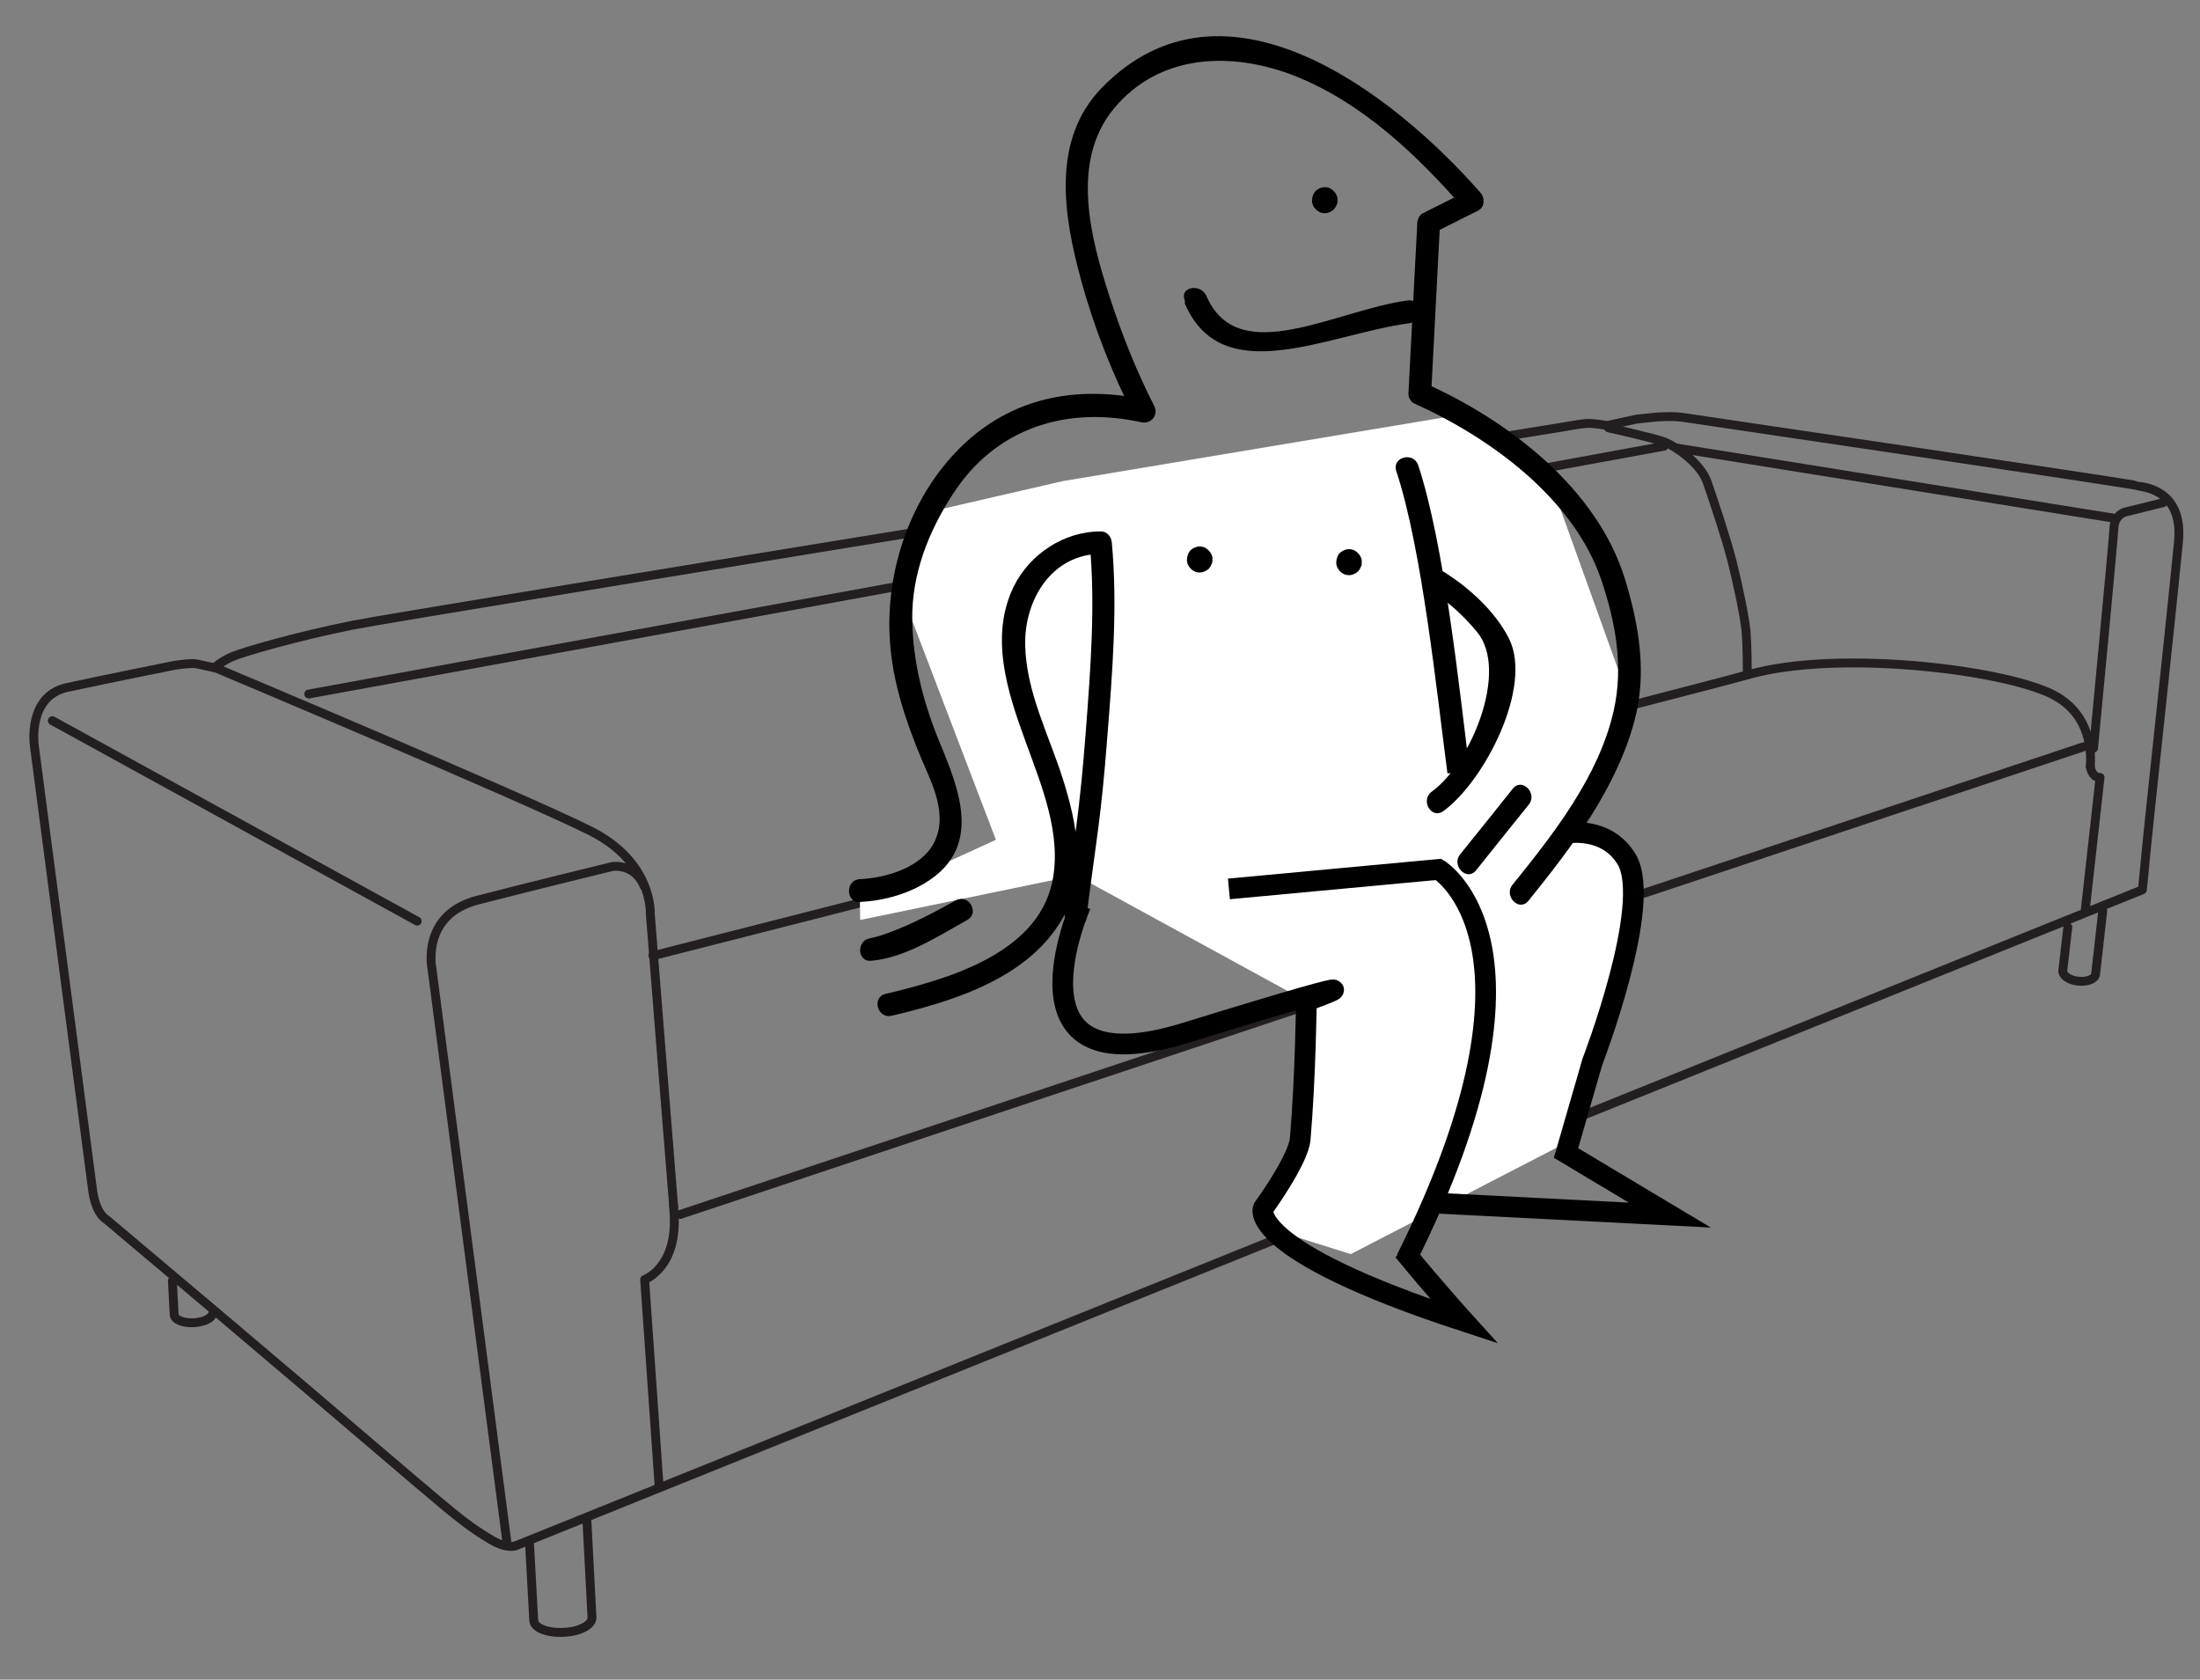 <?xml version="1.0" encoding="utf-8"?>
<!-- Generator: Adobe Illustrator 17.1.0, SVG Export Plug-In . SVG Version: 6.00 Build 0)  -->
<!DOCTYPE svg PUBLIC "-//W3C//DTD SVG 1.1//EN" "http://www.w3.org/Graphics/SVG/1.1/DTD/svg11.dtd">
<svg version="1.1" xmlns="http://www.w3.org/2000/svg" xmlns:xlink="http://www.w3.org/1999/xlink" x="0px" y="0px"
	 viewBox="-144 44 744 568" enable-background="new -144 44 744 568" xml:space="preserve">
<rect x="-144" y="44" width="744" height="568" fill="#808080" stroke="none"/>
<g id="Couch">
	<path fill="none" stroke="#231F20" stroke-width="3" stroke-linecap="round" stroke-linejoin="round" d="M427.5,185.5
		c0,0,151.1,22.3,151.7,22.8c0.5,0.5,15.4,0.5,13.5,19.2c-1.8,18.6-9.1,86.8-9.1,86.8s-2.2,21-2.2,21.6c0,0.5-0.9,9-0.9,9
		L30.7,566.6c0,0-2.7,1.6-8.8-2c-14-8.5-11.2-8.4-129.9-108.2c0,0-3.8-1.8-4.8-10.8l-19.6-149.5c0,0-2.4-16.6,11-19.6
		C-108,273.6-85,269-85,269s5.7-0.9,7.5-0.5c1.8,0.4,6,1.3,6,1.3s2.4-2.2,6.2-3.8c3.8-1.6,21.6-6.8,40.6-10.6
		c19-3.8,409.8-67.1,409.8-67.1s4.9-0.9,7.3-1.1c2.4-0.2,7.1,0.7,7.1,0.7l10.1-2.2l7-0.7c0,0,3.8-0.2,5.8-0.1
		C424.5,185,427.5,185.5,427.5,185.5z"/>
	<path fill="none" stroke="#231F20" stroke-width="3" stroke-linecap="round" stroke-linejoin="round" d="M400,188.7
		c0,0,15.8,3.5,19,4.8c3.3,1.3,12.1,6.9,14.4,13.7c2.3,6.7,6.3,18.6,8.3,26.4c2.1,8.3,4.4,19.4,4.8,24.1c0.4,5.2,0.4,12.7,0.4,13.3"
		/>
	<path fill="none" stroke="#231F20" stroke-width="3" stroke-linecap="round" stroke-linejoin="round" d="M562.9,303.2
		c0.5-6.5-0.6-19.5-15-25.4c-19.6-8.1-71.6-13.7-100.1-5.8c-28.5,7.9-371,95.2-371,95.2"/>
	<path fill="none" stroke="#231F20" stroke-width="3" stroke-linecap="round" stroke-linejoin="round" d="M561.2,351.7l5-44.8
		c0,0-2.5,0.4-3.3-3.6"/>
	<path fill="none" stroke="#231F20" stroke-width="3" stroke-linecap="round" stroke-linejoin="round" d="M83.8,451.8
		c-1.8-21.8-7.9-99-7.9-99s0.9-17.3-20.4-27.9C32.5,313.4-71,269.9-71,269.9"/>
	<path fill="none" stroke="#231F20" stroke-width="3" stroke-linecap="round" stroke-linejoin="round" d="M78.9,546.6l-4.9-69.9
		c0,0,11.5-4.1,9.9-23.2c0-0.5-0.1-1.1-0.1-1.7"/>
	<path fill="none" stroke="#231F20" stroke-width="3" stroke-linecap="round" stroke-linejoin="round" d="M27.5,566.1L2.1,371.7
		c0,0-3.9-18.3,15.4-23.3s45.7-11.4,45.7-11.4s7.4-1.1,10.6,6.6"/>
	<path fill="none" stroke="#231F20" stroke-width="3" stroke-linecap="round" stroke-linejoin="round" d="M54.5,558.5l1.7,32.5
		c0.1,2.5-4.2,4.8-9.6,5c-5.4,0.3-10-1.5-10.1-4l-1.4-25.6"/>
	<path fill="none" stroke="#231F20" stroke-width="3" stroke-linecap="round" stroke-linejoin="round" d="M-72.2,488.6
		c-0.6,1.4-3.1,2.5-6.2,2.7c-3.6,0.2-6.6-1-6.7-2.7l-0.6-11.5"/>
	<path fill="none" stroke="#231F20" stroke-width="3" stroke-linecap="round" stroke-linejoin="round" d="M567.1,352.1l-2.4,21.3
		c-0.2,1.7-2.8,2.7-5.9,2.4c-3.1-0.3-5.4-2-5.2-3.6l1.7-14.7"/>
	<path fill="none" stroke="#231F20" stroke-width="3" stroke-linecap="round" stroke-linejoin="round" d="M587.5,214l-13,3.2
		c0,0-3.4,1-3.6,5.3c-0.2,4.3-6.9,74.5-6.9,74.5"/>
	
		<line fill="none" stroke="#231F20" stroke-width="3" stroke-linecap="round" stroke-linejoin="round" x1="571.3" y1="219.3" x2="423" y2="195.5"/>
	
		<line fill="none" stroke="#231F20" stroke-width="3" stroke-linecap="round" stroke-linejoin="round" x1="560.7" y1="296.5" x2="86" y2="454.7"/>
	
		<line fill="none" stroke="#231F20" stroke-width="3" stroke-linecap="round" stroke-linejoin="round" x1="418.7" y1="194.9" x2="-39.6" y2="278.7"/>
	
		<line fill="none" stroke="#231F20" stroke-width="3" stroke-linecap="round" stroke-linejoin="round" x1="-126.3" y1="287.7" x2="-2.9" y2="355.5"/>
</g>
<g id="Layer_6">
	<polygon fill="#FFFFFF" points="219.9,340 146.9,355.1 146.8,349 192.8,328 161.1,245 171.1,216.9 215.4,206.7 348.3,184.5 
		380.6,207.5 407.3,281.7 385.6,325.8 400,328.4 408.4,345.9 400,384.7 386.7,429.9 312.8,468.1 282,458.4 293.9,428.2 298,382.7 	
		"/>
</g>
<g id="Lager_1">
	<g>
		<g>
			<path fill="none" d="M146.8,345.2c0,0,44.3-1.9,26.9-40.4c-8.6-19.1-20.1-49.1-7.7-78.9s36.2-52.4,76.9-42.8
				c0,0-26.9-52-22.2-85.9c2.9-20.9,29.7-43,60.7-35.5c18.8,4.5,42.9,16.3,72.6,50.3l-14.8,7.4l-3,57.7c0,0,52.8,23.4,65.1,62.2
				c10.4,32.6,10.9,55-31.1,106.6"/>
			<g>
				<path d="M146.8,349c8.6-0.4,17.6-3,24.6-8.1c16-11.7,9-29.8,2.8-44.8c-5.7-13.6-9.5-27.8-9.7-42.6c-0.2-15.3,5.5-29.8,13.8-42.5
					c14.4-22.3,38.4-29.8,63.7-24.2c3.4,0.7,5.9-2.6,4.3-5.6c-6-11.7-10.9-24.1-15-36.7c-6.5-20-13.4-45.9,1.4-63.8
					c15.5-18.7,40-19.3,61-11.1c22.9,9,41.6,26.9,57.5,45.1c0.3-2,0.5-4,0.8-6c-4.9,2.5-9.9,4.9-14.8,7.4c-1.2,0.6-1.8,2-1.9,3.3
					c-1,19.2-2,38.5-3,57.7c-0.1,1.2,0.8,2.8,1.9,3.3c25.8,11.6,54.1,32.2,63.4,59.9c4.8,14.3,7.5,29.2,4.1,44.1
					c-5,22.1-20.3,41.6-34.2,58.8c-3.1,3.8,2.3,9.3,5.4,5.4c14.7-18.2,29.6-37.8,35.8-60.7c4.4-16.2,1.6-32.5-3.2-48.2
					c-9.4-30.4-39.2-53.4-67.4-66c0.6,1.1,1.3,2.2,1.9,3.3c1-19.2,2-38.5,3-57.7c-0.6,1.1-1.3,2.2-1.9,3.3c4.9-2.5,9.9-4.9,14.8-7.4
					c2.3-1.2,2.3-4.3,0.8-6c-29.4-33.5-86.6-78.1-128.1-35.5c-17.2,17.7-12.9,43.4-7,65c4.3,15.8,10.5,31.6,18,46.2
					c1.4-1.9,2.9-3.8,4.3-5.6c-22.3-5-44.1-1.5-61.3,14.3c-18.4,16.9-27.5,43.4-25.6,67.9c1,13.4,5.3,26.3,10.4,38.6
					c3.8,9,9.4,19.4,4.4,29c-4.4,8.4-16.3,11.8-25.1,12.2C141.9,341.6,141.9,349.3,146.8,349L146.8,349z"/>
			</g>
		</g>
		<g>
			<g>
				<path d="M353.1,305.5c-3.5-27.9-8.6-77.4-17.5-104.2c-1.6-4.7-9-2.7-7.4,2l0,0c8.7,26.2,13.7,74.9,17.3,102.2"/>
				<path d="M223.2,355.7c3.6-28.5,5.1-34.1,7.3-62.8c1.7-21.6,3.5-43.8,1.5-65.4c-0.2-2.1-1.6-3.8-3.8-3.8
					c-12.4,0-24,7.7-29.4,18.7c-8.2,16.9-2.1,35.6,3.9,52c5.4,15,12.6,31.8,9.1,48.1c-5.3,24.2-35.7,32.7-56.3,37.6
					c-4.8,1.1-2.8,8.5,2,7.4c21.3-5,46.7-12.9,58.1-33.4c8-14.4,4.6-31.6-0.1-46.5c-4.7-14.9-12.5-29.6-12.8-45.5
					c-0.3-15.3,9-30.7,25.6-30.8c-1.3-1.3-2.6-2.6-3.8-3.8c2,21.1,0.3,42.7-1.3,63.8c-2.2,28.6-3.7,34.2-7.2,62.7"/>
			</g>
		</g>
		<g>
			<line fill="none" x1="370.3" y1="313.4" x2="352.6" y2="335.6"/>
			<g>
				<path d="M367.6,310.7c-5.9,7.4-11.8,14.8-17.8,22.2c-3.1,3.8,2.3,9.3,5.4,5.4c5.9-7.4,11.8-14.8,17.8-22.2
					C376.1,312.3,370.7,306.8,367.6,310.7L367.6,310.7z"/>
			</g>
		</g>
		<g>
			<g>
				<path d="M340.3,244.1c5.8,3.6,10.9,8.4,15.2,13.6c10.9,13.1-2.1,44.5-15.3,54c-4,2.9-0.1,9.5,3.9,6.6
					c13.9-10.1,30.4-42,22.2-58.4c-4.7-9.2-13.4-17.1-22-22.5C339.9,234.9,336.1,241.5,340.3,244.1L340.3,244.1z"/>
			</g>
		</g>
		<g>
			<g>
				<path d="M256.7,146.7c12.7,29.3,48.1,10.4,75.9,6.6c4.9-0.7,4.4-8.3-0.5-7.7c-24.6,3.3-57.4,23.3-68.1-1.5c-2-4.5-9.3-3-7.3,1.5
					L256.7,146.7z"/>
			</g>
		</g>
		<g>
			<ellipse fill="#FFFFFF" cx="304.1" cy="111.7" rx="0.5" ry="0.6"/>
			<g>
				<path d="M300.7,111.7c0.1-0.5,0.2-1,0.3-1.4c0.5-0.5,0.9-0.9,1.4-1.4c0.2-0.1,0.4-0.2,0.6-0.3c0.7,0,1.4,0,2,0
					c0.2,0.1,0.4,0.2,0.6,0.3c0.5,0.5,0.9,0.9,1.4,1.4c0.4,1,0.4,1.9,0,2.9c-0.5,0.5-0.9,0.9-1.4,1.4c-0.2,0.1-0.4,0.2-0.6,0.3
					c-0.7,0-1.4,0-2,0c-0.2-0.1-0.4-0.2-0.6-0.3c-0.5-0.5-0.9-0.9-1.4-1.4C300.9,112.7,300.8,112.2,300.7,111.7
					c0.1,1.1,0.3,1.9,1.1,2.7c0.7,0.7,1.7,1.1,2.7,1.1c1.9,0,4.1-1.8,3.8-3.8c-0.1-0.9-0.2-1.7-0.7-2.4c-0.9-1.2-2-2-3.6-2
					c-1.1,0-2.2,0.5-3,1.2c-0.9,0.9-1.2,2-1.3,3.2c-0.1,0.7,0.3,1.9,0.7,2.4c0.9,1.2,2,2,3.6,2c1.1,0,2.2-0.5,3-1.2
					c0.9-0.9,1.2-2,1.3-3.2c0.3-2.1-1.9-3.8-3.8-3.8c-1,0-2,0.4-2.7,1.1C301.1,109.8,300.9,110.7,300.7,111.7z"/>
			</g>
		</g>
		<g>
			<ellipse fill="#FFFFFF" cx="261.8" cy="233.2" rx="0.5" ry="0.6"/>
			<g>
				<path d="M258.4,233.2c0.1-0.5,0.2-1,0.3-1.4c0.5-0.5,0.9-0.9,1.4-1.4c0.2-0.1,0.4-0.2,0.6-0.3c0.7,0,1.4,0,2,0
					c0.2,0.1,0.4,0.2,0.6,0.3c0.5,0.5,0.9,0.9,1.4,1.4c0.4,1,0.4,1.9,0,2.9c-0.5,0.5-0.9,0.9-1.4,1.4c-0.2,0.1-0.4,0.2-0.6,0.3
					c-0.7,0-1.4,0-2,0c-0.2-0.1-0.4-0.2-0.6-0.3c-0.5-0.5-0.9-0.9-1.4-1.4C258.6,234.1,258.5,233.7,258.4,233.2
					c0.1,1.1,0.3,1.9,1.1,2.7c0.7,0.7,1.7,1.1,2.7,1.1c1.9,0,4.1-1.8,3.8-3.8c-0.1-0.9-0.2-1.7-0.7-2.4c-0.9-1.2-2-2-3.6-2
					c-1.1,0-2.2,0.5-3,1.2c-0.9,0.9-1.2,2-1.3,3.2c-0.1,0.7,0.3,1.9,0.7,2.4c0.9,1.2,2,2,3.6,2c1.1,0,2.2-0.5,3-1.2
					c0.9-0.9,1.2-2,1.3-3.2c0.3-2.1-1.9-3.8-3.8-3.8c-1,0-2,0.4-2.7,1.1C258.8,231.3,258.5,232.1,258.4,233.2z"/>
			</g>
		</g>
		<g>
			<ellipse fill="#FFFFFF" cx="312.3" cy="234.1" rx="0.5" ry="0.6"/>
			<g>
				<path d="M308.9,234.1c0.1-0.5,0.2-1,0.3-1.4c0.5-0.5,0.9-0.9,1.4-1.4c0.2-0.1,0.4-0.2,0.6-0.3c0.7,0,1.4,0,2,0
					c0.2,0.1,0.4,0.2,0.6,0.3c0.5,0.5,0.9,0.9,1.4,1.4c0.4,1,0.4,1.9,0,2.9c-0.5,0.5-0.9,0.9-1.4,1.4c-0.2,0.1-0.4,0.2-0.6,0.3
					c-0.7,0-1.4,0-2,0c-0.2-0.1-0.4-0.2-0.6-0.3c-0.5-0.5-0.9-0.9-1.4-1.4C309.2,235.1,309.1,234.6,308.9,234.1
					c0.1,1.1,0.3,1.9,1.1,2.7c0.7,0.7,1.7,1.1,2.7,1.1c1.9,0,4.1-1.8,3.8-3.8c-0.1-0.9-0.2-1.7-0.7-2.4c-0.9-1.2-2-2-3.6-2
					c-1.1,0-2.2,0.5-3,1.2c-0.9,0.9-1.2,2-1.3,3.2c-0.1,0.7,0.3,1.9,0.7,2.4c0.9,1.2,2,2,3.6,2c1.1,0,2.2-0.5,3-1.2
					c0.9-0.9,1.2-2,1.3-3.2c0.3-2.1-1.9-3.8-3.8-3.8c-1,0-2,0.4-2.7,1.1C309.3,232.2,309.1,233,308.9,234.1z"/>
			</g>
		</g>
	</g>
	<g>
		<g>
			<path d="M150.6,368.9c11.3-0.9,23-8.5,32.5-13.8c4.3-2.4,0.5-9-3.9-6.6c-7.4,4.1-14.9,8.1-22.9,11c-1.6,0.6-3.1,1.1-4.8,1.5
				c-0.6,0.2-2.4,0.4-1,0.3C145.7,361.6,145.6,369.3,150.6,368.9L150.6,368.9z"/>
		</g>
	</g>
</g>
<g id="Layer_3">
</g>
<g id="Layer_2">
	<path fill="none" stroke="#000000" stroke-width="7" stroke-miterlimit="10" d="M385.6,325.8c0,0,13.6-2.7,20.5,8.8
		c9,15.1-11.6,68.5-11.6,68.5l-8.9,30.8l35.1,21l-80.2-4.1"/>
	<path fill="none" stroke="#000000" stroke-width="7" stroke-miterlimit="10" d="M331.5,470c53.3-106.7,11-132,11-132l-70.9,6.6"/>
	<path fill="none" stroke="#000000" stroke-width="7" stroke-miterlimit="10" d="M221.5,350c0,0-27.8,62.8,35.3,43.3
		c79.2-24.4,41-10.8,41-10.8s-0.3,25.8-2.1,46.7c-0.6,7-12.5,23.4-12.5,23.4s-6.1,14,67.9,38.2c0,0-10.5-11.6-20.5-23.9"/>
	<path fill="none" stroke="#000000" stroke-width="7" stroke-miterlimit="10" d="M463,551"/>
</g>
<g id="Layer_4">
</g>
</svg>
